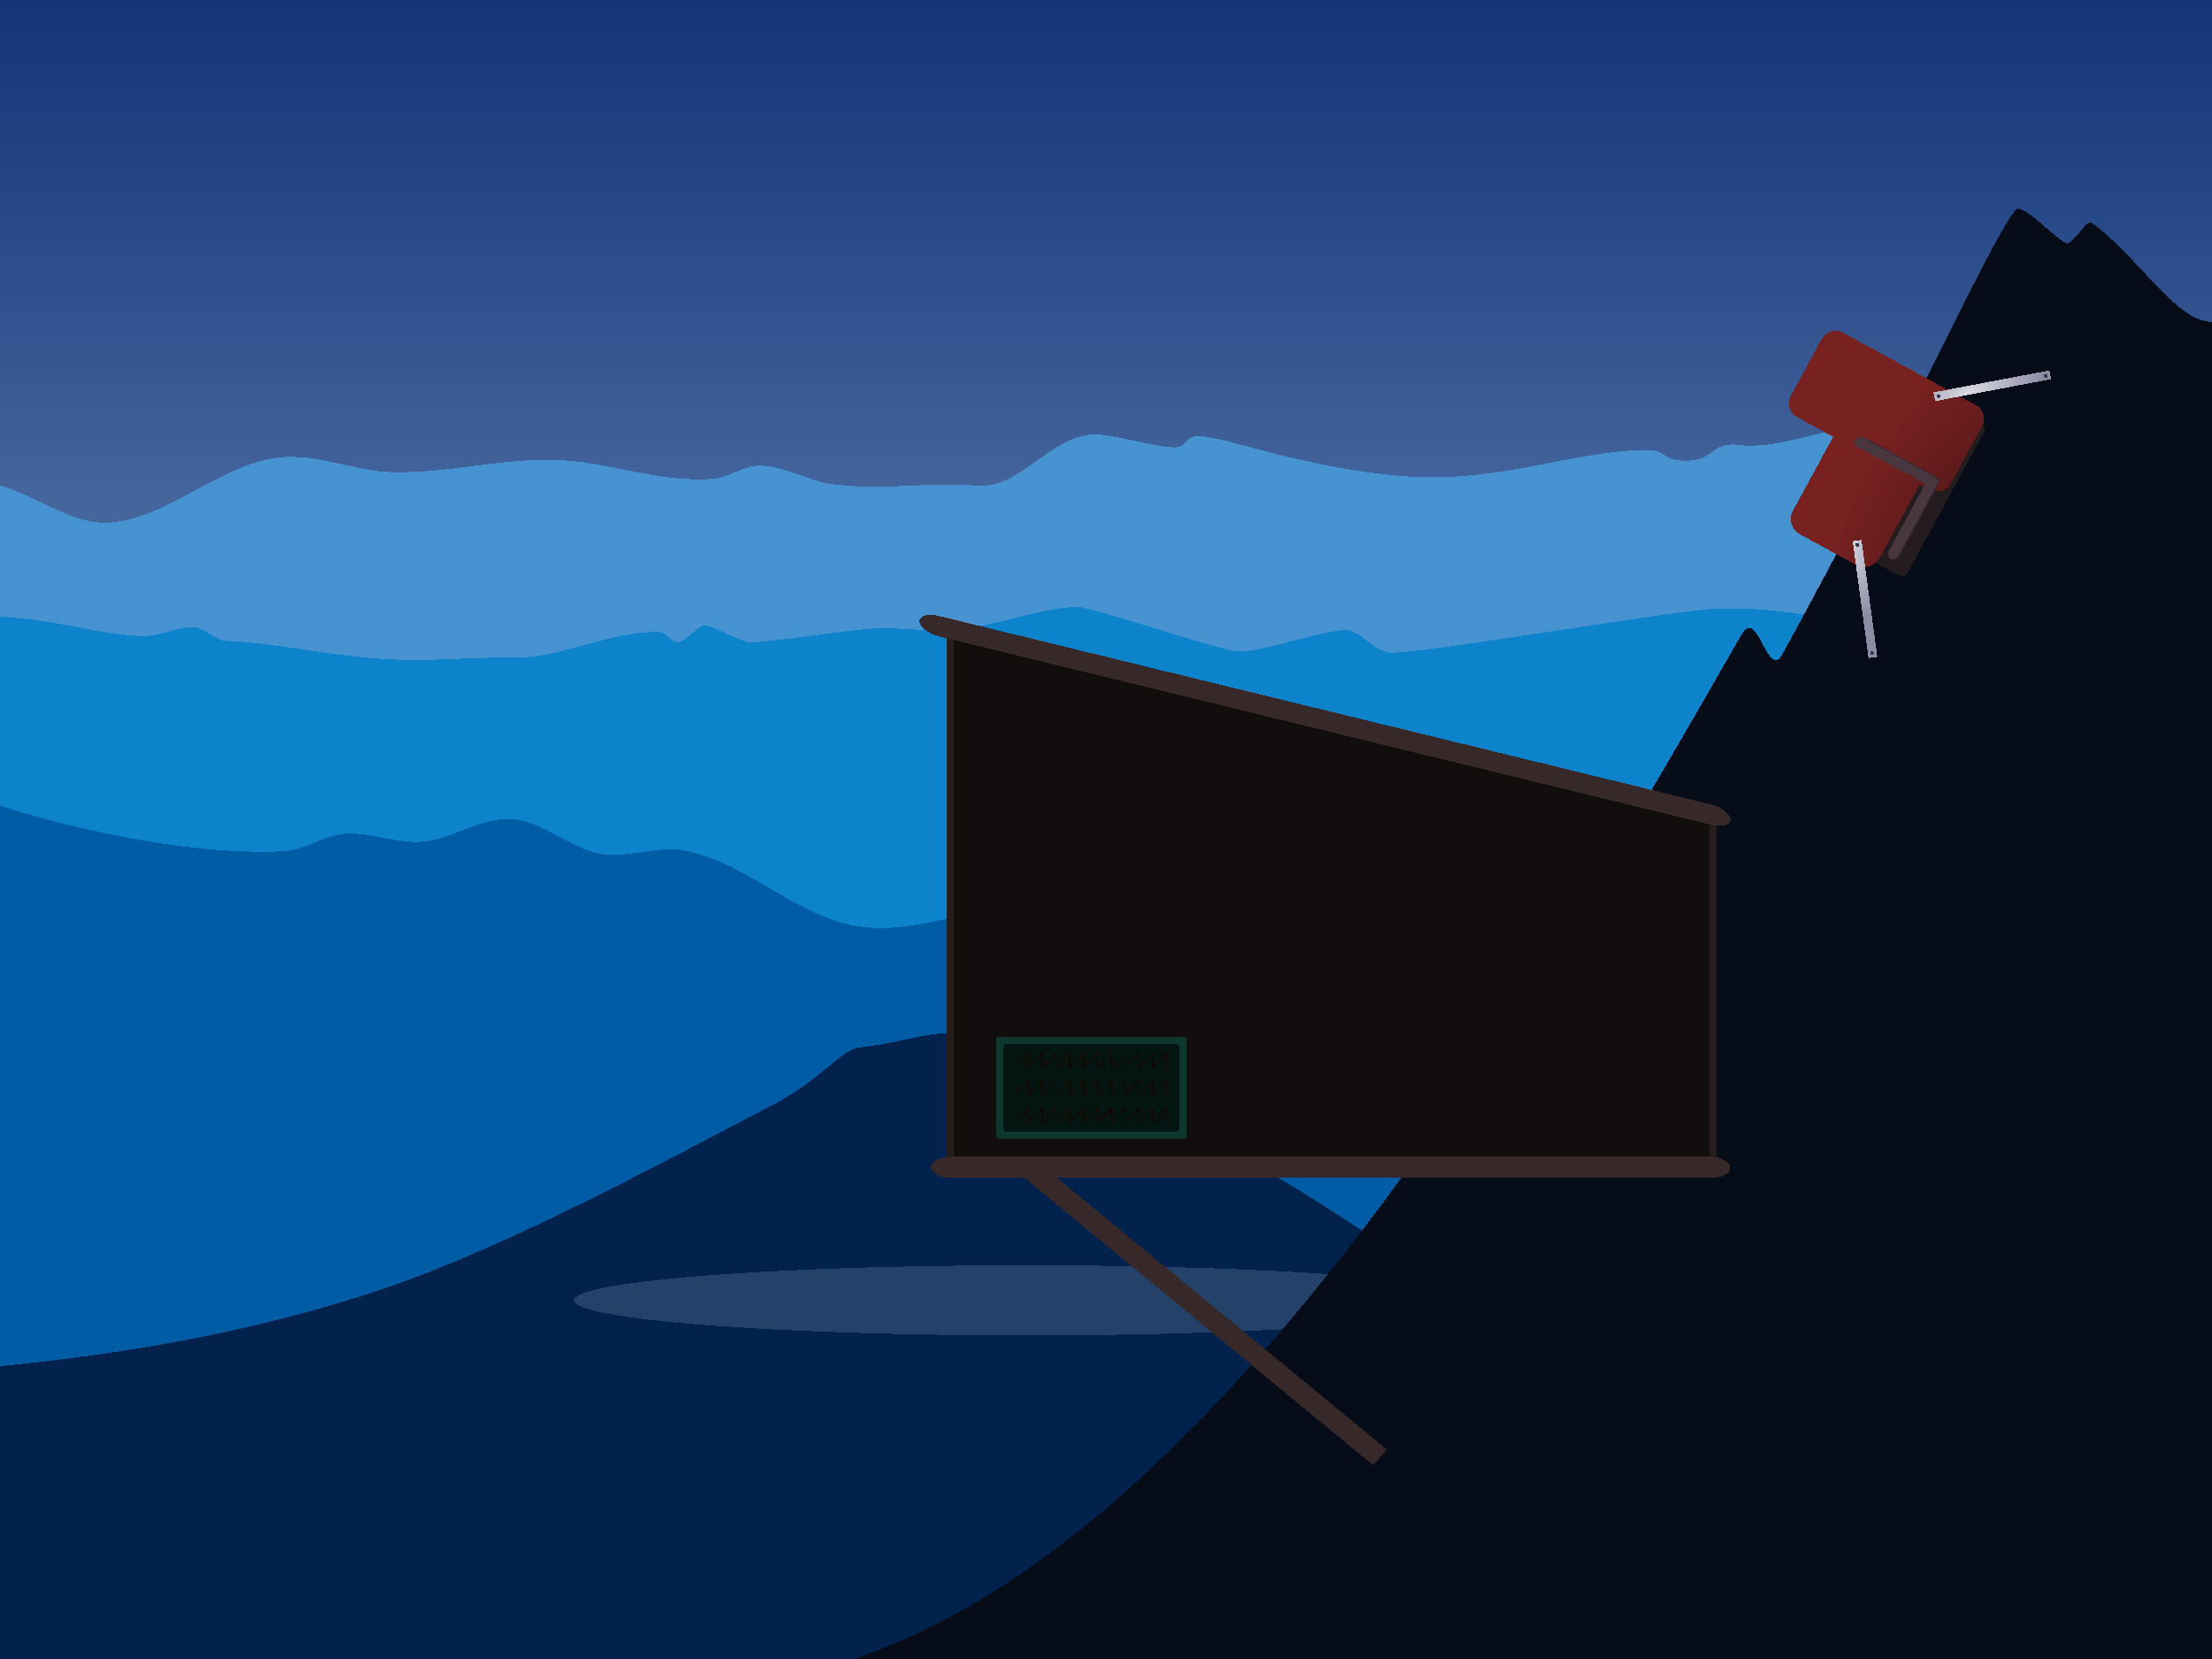 <?xml version="1.0" encoding="UTF-8" standalone="no"?>
<!-- Created with Inkscape (http://www.inkscape.org/) -->

<svg
   xmlns:dc="http://purl.org/dc/elements/1.1/"
   xmlns:cc="http://creativecommons.org/ns#"
   xmlns:rdf="http://www.w3.org/1999/02/22-rdf-syntax-ns#"
   xmlns:svg="http://www.w3.org/2000/svg"
   xmlns="http://www.w3.org/2000/svg"
   xmlns:xlink="http://www.w3.org/1999/xlink"
   xmlns:sodipodi="http://sodipodi.sourceforge.net/DTD/sodipodi-0.dtd"
   xmlns:inkscape="http://www.inkscape.org/namespaces/inkscape"
   width="1600"
   height="1200"
   viewBox="0 0 423.333 317.5"
   version="1.1"
   id="svg8"
   sodipodi:docname="scene.svg"
   inkscape:version="0.92+devel unknown"
   shape-rendering="crispEdges">
  <defs
     id="defs2">
    <linearGradient
       inkscape:collect="always"
       id="linearGradient6052">
      <stop
         style="stop-color:#ff7f2a;stop-opacity:0.148"
         offset="0"
         id="stop6048" />
      <stop
         style="stop-color:#130e0e;stop-opacity:0;"
         offset="1"
         id="stop6050" />
    </linearGradient>
    <linearGradient
       inkscape:collect="always"
       id="linearGradient4771">
      <stop
         style="stop-color:#561818;stop-opacity:1"
         offset="0"
         id="stop4767" />
      <stop
         style="stop-color:#782121;stop-opacity:1"
         offset="1"
         id="stop4769" />
    </linearGradient>
    <linearGradient
       inkscape:collect="always"
       id="linearGradient4740-6">
      <stop
         style="stop-color:#dbdbe3;stop-opacity:1"
         offset="0"
         id="stop4736" />
      <stop
         style="stop-color:#8c8ca5;stop-opacity:1"
         offset="1"
         id="stop4738" />
    </linearGradient>
    <linearGradient
       inkscape:collect="always"
       id="linearGradient4273">
      <stop
         style="stop-color:#04276f;stop-opacity:0.941"
         offset="0"
         id="stop4269" />
      <stop
         style="stop-color:#8aaad1;stop-opacity:1"
         offset="1"
         id="stop4271" />
    </linearGradient>
    <linearGradient
       inkscape:collect="always"
       xlink:href="#linearGradient4273"
       id="linearGradient4275"
       x1="205.619"
       y1="-20.5"
       x2="205.619"
       y2="201.769"
       gradientUnits="userSpaceOnUse" />
    <filter
       inkscape:collect="always"
       style="color-interpolation-filters:sRGB"
       id="filter4378"
       x="-0.024"
       width="1.049"
       y="-0.344"
       height="1.689">
      <feGaussianBlur
         inkscape:collect="always"
         stdDeviation="1.764"
         id="feGaussianBlur4380" />
    </filter>
    <filter
       inkscape:collect="always"
       style="color-interpolation-filters:sRGB"
       id="filter4427"
       x="-0.003"
       width="1.007"
       y="-0.008"
       height="1.017">
      <feGaussianBlur
         inkscape:collect="always"
         stdDeviation="0.593"
         id="feGaussianBlur4429" />
    </filter>
    <filter
       inkscape:collect="always"
       style="color-interpolation-filters:sRGB"
       id="filter4435"
       x="-0.007"
       width="1.014"
       y="-0.015"
       height="1.03">
      <feGaussianBlur
         inkscape:collect="always"
         stdDeviation="1.254"
         id="feGaussianBlur4437" />
    </filter>
    <filter
       inkscape:collect="always"
       style="color-interpolation-filters:sRGB"
       id="filter4447"
       x="-0.011"
       width="1.023"
       y="-0.02"
       height="1.04">
      <feGaussianBlur
         inkscape:collect="always"
         stdDeviation="1.988"
         id="feGaussianBlur4449" />
    </filter>
    <filter
       inkscape:collect="always"
       style="color-interpolation-filters:sRGB"
       id="filter4459"
       x="-0.003"
       width="1.006"
       y="-0.011"
       height="1.021">
      <feGaussianBlur
         inkscape:collect="always"
         stdDeviation="0.548"
         id="feGaussianBlur4461" />
    </filter>
    <radialGradient
       inkscape:collect="always"
       xlink:href="#linearGradient4740-6"
       id="radialGradient4742"
       cx="356.049"
       cy="144.032"
       fx="356.049"
       fy="144.032"
       r="11.292"
       gradientTransform="matrix(1.351,-0.196,0.08,0.55,-136.556,134.499)"
       gradientUnits="userSpaceOnUse" />
    <radialGradient
       inkscape:collect="always"
       xlink:href="#linearGradient4740-6"
       id="radialGradient4762"
       gradientUnits="userSpaceOnUse"
       gradientTransform="matrix(1.351,-0.196,0.08,0.55,-136.556,134.499)"
       cx="350.837"
       cy="144.436"
       fx="350.837"
       fy="144.436"
       r="11.292" />
    <radialGradient
       inkscape:collect="always"
       xlink:href="#linearGradient4771"
       id="radialGradient4773"
       cx="1414.043"
       cy="358.181"
       fx="1414.043"
       fy="358.181"
       r="70.523"
       gradientTransform="matrix(1.26,-2.258,0.912,0.509,-694.712,3382.134)"
       gradientUnits="userSpaceOnUse" />
    <filter
       inkscape:collect="always"
       style="color-interpolation-filters:sRGB"
       id="filter5742"
       x="-0.029"
       width="1.058"
       y="-0.317"
       height="1.634">
      <feGaussianBlur
         inkscape:collect="always"
         stdDeviation="0.349"
         id="feGaussianBlur5744" />
    </filter>
    <filter
       inkscape:collect="always"
       style="color-interpolation-filters:sRGB"
       id="filter5746"
       x="-0.029"
       width="1.058"
       y="-0.317"
       height="1.634">
      <feGaussianBlur
         inkscape:collect="always"
         stdDeviation="0.349"
         id="feGaussianBlur5748" />
    </filter>
    <filter
       inkscape:collect="always"
       style="color-interpolation-filters:sRGB"
       id="filter5750"
       x="-0.029"
       width="1.058"
       y="-0.317"
       height="1.634">
      <feGaussianBlur
         inkscape:collect="always"
         stdDeviation="0.349"
         id="feGaussianBlur5752" />
    </filter>
    <filter
       inkscape:collect="always"
       style="color-interpolation-filters:sRGB"
       id="filter5942"
       x="-0.748"
       width="2.496"
       y="-1.496"
       height="3.991">
      <feGaussianBlur
         inkscape:collect="always"
         stdDeviation="10.468"
         id="feGaussianBlur5944" />
    </filter>
    <radialGradient
       inkscape:collect="always"
       xlink:href="#linearGradient6052"
       id="radialGradient6054"
       cx="209.423"
       cy="223.244"
       fx="209.423"
       fy="223.244"
       r="72.992"
       gradientTransform="matrix(2.654,-1.0777925e-7,1.0851255e-7,1.866,-346.457,-208.325)"
       gradientUnits="userSpaceOnUse" />
  </defs>
  <sodipodi:namedview
     id="base"
     pagecolor="#000000"
     bordercolor="#666666"
     borderopacity="1.0"
     inkscape:pageopacity="0"
     inkscape:pageshadow="2"
     inkscape:zoom="0.98994949"
     inkscape:cx="975.97284"
     inkscape:cy="625.59185"
     inkscape:document-units="mm"
     inkscape:current-layer="layer11"
     inkscape:document-rotation="0"
     showgrid="false"
     units="px"
     inkscape:snap-global="false"
     inkscape:snap-page="true"
     inkscape:window-width="2560"
     inkscape:window-height="1413"
     inkscape:window-x="0"
     inkscape:window-y="27"
     inkscape:window-maximized="1"
     inkscape:showpageshadow="true"
     borderlayer="true">
    <inkscape:grid
       type="xygrid"
       id="grid4800" />
  </sodipodi:namedview>
  <g
     inkscape:label="sky"
     inkscape:groupmode="layer"
     id="layer1"
     transform="translate(0,20.5)"
     style="display:inline">
    <rect
       style="fill:url(#linearGradient4275);fill-opacity:1;stroke:none;stroke-width:1.106;stroke-linejoin:round"
       id="rect3462"
       width="423.333"
       height="317.5"
       x="6.2172489e-15"
       y="-20.5"
       inkscape:export-xdpi="96"
       inkscape:export-ydpi="96" />
  </g>
  <g
     inkscape:groupmode="layer"
     id="layer6"
     inkscape:label="mountain4"
     style="display:inline">
    <path
       style="fill:#4793d1;fill-opacity:1;stroke:none;stroke-width:2.452;stroke-linejoin:round;filter:url(#filter4447)"
       d="m 0,93.678 c 7.496,-6.106 18.771,6.682 28.405,5.866 11.08,-0.939 20.031,-10.8 31.068,-12.149 6.967,-0.851 13.863,2.54 20.879,2.722 9.886,0.257 19.691,-2.517 29.578,-2.304 9.849,0.212 19.52,4.359 29.34,3.56 2.926,-0.238 5.521,-2.409 8.457,-2.459 4.706,-0.081 9.018,2.878 13.687,3.472 9.65,1.229 16.627,-0.484 26.28,0.253 8.549,0.652 13.802,-9.921 22.416,-9.528 3.553,0.162 10.186,2.196 13.766,2.375 2.755,0.138 2.121,-2.24 4.88,-2.101 5.528,0.278 18.55,5.826 37.197,7.461 17.582,1.542 31.776,-4.869 44.863,-4.839 4.069,0.009 3,1.836 6.858,1.972 5.954,0.21 4.876,-3.66 10.386,-2.922 9.212,1.233 24.695,-7.082 37.368,-5.431 10.865,1.416 20.848,5.198 30.815,8.482 4.796,1.58 5.455,-2.694 10.339,-1.663 4.12,0.87 12.44,4.014 16.75,4.075 l 1e-5,226.978 H 0 Z"
       id="mountain4"
       inkscape:connector-curvature="0"
       sodipodi:nodetypes="caaaaaasssssssssssscccc"
       inkscape:export-xdpi="96"
       inkscape:export-ydpi="96"
       transform="matrix(1.041,0,0,1.025,-8.587,-2.012)" />
  </g>
  <g
     inkscape:groupmode="layer"
     id="layer5"
     inkscape:label="mountain3"
     style="display:inline">
    <path
       style="fill:#0d83cb;fill-opacity:1;stroke:none;stroke-width:2.182;stroke-linejoin:round;filter:url(#filter4435)"
       d="m 0,116.505 c 21.586,1.045 22.762,3.577 34.25,4.219 3.257,0.182 6.382,-1.795 9.798,-1.637 1.635,0.076 3.955,2.448 5.624,2.52 10.382,0.445 20.742,3.272 32.252,3.53 8.609,0.193 11.47,-0.457 20.555,-0.375 9.424,0.085 16.985,-4.821 26.826,-4.834 1.372,-0.002 2.168,1.933 3.547,1.931 1.478,-0.003 3.495,-3.078 4.98,-3.082 1.554,-0.004 6.708,3.127 8.269,3.122 3.883,-0.011 19.899,-2.619 23.814,-2.638 5.034,-0.025 7.407,0.483 12.439,0.454 6.242,-0.037 17.538,-4.388 23.762,-4.434 3.119,-0.023 26.836,8.353 29.938,8.334 4.83,-0.029 12.382,-3.248 19.212,-4.011 3.113,-0.348 5.36,4.364 9.104,4.233 8.441,-0.294 51.57,-7.923 59.446,-8.223 20.507,-0.782 38.952,8.092 52.03,8.004 10.563,-0.071 16.465,-5.909 22.384,-6.65 4.282,-0.536 9.117,2.914 11.756,2.732 8.003,-0.553 9.336,-2.412 13.345,-3.196 V 317.5 H 0 Z"
       id="mountain3"
       inkscape:connector-curvature="0"
       sodipodi:nodetypes="cssssssssssssssssssscccc"
       inkscape:export-xdpi="96"
       inkscape:export-ydpi="96"
       transform="matrix(1.041,0,0,1.025,-8.587,-2.012)" />
  </g>
  <g
     inkscape:groupmode="layer"
     id="layer4"
     inkscape:label="mountain2"
     style="display:inline">
    <path
       style="fill:#005ca5;fill-opacity:1;stroke:none;stroke-width:2.25;stroke-linejoin:round;filter:url(#filter4427)"
       d="m 0,149.444 c 12.805,5.17 39.86,12.434 60.297,11.478 3.897,-0.182 7.358,-2.905 11.244,-3.252 4.726,-0.422 9.426,1.818 14.158,1.47 5.693,-0.418 10.894,-4.594 16.591,-4.24 5.904,0.367 10.686,5.501 16.518,6.488 5.029,0.85 10.279,-1.553 15.29,-0.6 11.49,2.187 20.541,12.414 32.106,14.16 11.746,1.773 23.57,-5.218 35.398,-4.118 3.318,0.308 6.227,2.675 9.547,2.966 3.129,0.274 6.246,-1.684 9.349,-1.189 15.915,2.537 28.712,14.754 43.688,20.707 4.023,1.599 8.498,2.041 12.352,4.014 5.722,2.93 9.837,8.463 15.557,11.398 11.29,5.792 23.847,8.856 36.184,11.822 31.186,7.498 95.055,14.961 95.055,14.961 l 1e-5,81.991 H 0 Z"
       id="mountain2"
       inkscape:connector-curvature="0"
       sodipodi:nodetypes="csssssssssssssscccc"
       inkscape:export-xdpi="96"
       inkscape:export-ydpi="96"
       transform="matrix(1.041,0,0,1.025,-8.587,-2.012)" />
  </g>
  <g
     inkscape:groupmode="layer"
     id="layer3"
     inkscape:label="mountain1"
     style="display:inline">
    <path
       style="fill:#01224d;fill-opacity:1;stroke:none;stroke-width:1.923;stroke-linejoin:round;filter:url(#filter4459)"
       d="m 0,257.824 c 28.035,-2.384 54.26,-6.703 79.878,-15.636 22.008,-7.675 50.374,-23.265 70.911,-34.185 7.968,-4.237 12.312,-10.098 15.275,-10.439 10.625,-1.225 14.355,-4.105 21.631,-1.778 8.278,2.647 25.456,9.533 52.564,24.362 12.687,6.94 34.872,23.732 45.984,27.852 43.933,16.286 137.09,31.055 137.09,31.055 l -2e-5,38.446 H 0 Z"
       id="mountain1"
       inkscape:connector-curvature="0"
       sodipodi:nodetypes="csssssscccc"
       inkscape:export-xdpi="96"
       inkscape:export-ydpi="96"
       transform="matrix(1.041,0,0,1.025,-8.587,-2.012)" />
  </g>
  <g
     inkscape:groupmode="layer"
     id="layer7"
     inkscape:label="clouds"
     style="display:inline">
    <path
       style="fill:#c9d7f2;fill-opacity:0.176;stroke:none;stroke-width:0.882;stroke-linejoin:round;filter:url(#filter4378)"
       d="m 218.19,180.91 c 2e-5,3.395 -38.807,6.147 -86.679,6.147 -47.871,0 -86.679,-2.752 -86.679,-6.147 -6e-6,-1.393 6.534,-2.678 17.546,-3.708 15.827,-1.481 40.904,-2.438 69.133,-2.438 47.871,0 86.679,2.752 86.679,6.147 z"
       id="path4319"
       inkscape:connector-curvature="0"
       sodipodi:nodetypes="cscssc"
       transform="matrix(1,0,0,1.093,65.016,51.12)"
       inkscape:export-xdpi="96"
       inkscape:export-ydpi="96" />
  </g>
  <g
     inkscape:groupmode="layer"
     id="layer2"
     inkscape:label="mountain0"
     style="display:inline">
    <path
       style="fill:#060c18;fill-opacity:1;stroke:none;stroke-width:1.013;stroke-linejoin:round"
       d="M 423.333,61.591 V 317.5 l -259.995,10e-6 c 70.093,-23.287 130.149,-126.564 169.981,-196.12 3.052,-5.329 4.973,8.951 7.795,3.822 24.258,-44.079 39.917,-79.523 44.652,-85.019 1.463,-1.463 7.269,5.423 9.715,6.321 1.302,0.478 3.754,-4.61 4.805,-3.864 8.847,6.288 16.043,18.95 23.047,18.95 z"
       id="rect4290"
       inkscape:connector-curvature="0"
       sodipodi:nodetypes="cccsscssc"
       inkscape:export-xdpi="96"
       inkscape:export-ydpi="96" />
  </g>
  <g
     inkscape:groupmode="layer"
     id="layer8"
     inkscape:label="cabin"
     style="display:inline">
    <path
       style="fill:#130e0e;fill-opacity:1;stroke:#281d1d;stroke-width:1.401;stroke-linejoin:round;stroke-opacity:1"
       d="m 181.842,120.371 145.985,36.385 v 66.815 H 181.842 Z"
       id="rect4471"
       inkscape:connector-curvature="0"
       sodipodi:nodetypes="ccccc" />
    <rect
       style="fill:#372929;fill-opacity:1;stroke:none;stroke-width:1.117;stroke-linejoin:round"
       id="rect4474"
       width="159.859"
       height="3.898"
       x="181.214"
       y="74.028"
       ry="1.949"
       transform="matrix(0.971,0.237,0,1,0,0)"
       rx="3.673" />
    <rect
       style="fill:#372929;fill-opacity:1;stroke:none;stroke-width:1.101;stroke-linejoin:round"
       id="rect4476"
       width="152.92"
       height="4.062"
       x="178.2"
       y="221.399"
       rx="3.673"
       ry="1.949" />
    <rect
       ry="0"
       rx="0"
       y="45.386"
       x="295.75"
       height="3.995"
       width="86.678"
       id="rect4478"
       style="fill:#372929;fill-opacity:1;stroke:none;stroke-width:0.822;stroke-linejoin:round"
       transform="matrix(0.772,0.636,-0.657,0.753,0,0)" />
  </g>
  <g
     inkscape:groupmode="layer"
     id="layer9"
     inkscape:label="generator"
     style="display:inline">
    <g
       id="generator"
       transform="rotate(-61.499,346.334,61.981)"
       inkscape:export-xdpi="96"
       inkscape:export-ydpi="96">
      <rect
         ry="1.07"
         rx="1.076"
         y="77.145"
         x="312.181"
         height="24.03"
         width="32.974"
         id="rect4493"
         style="fill:#241c1f;fill-opacity:1;stroke:none;stroke-width:1.224;stroke-linejoin:round;stroke-opacity:1" />
      <path
         style="fill:url(#radialGradient4773);fill-opacity:1;stroke:none;stroke-width:4.161;stroke-linejoin:round;stroke-opacity:1"
         d="m 1326.557,236.695 c -4.011,-0.003 -7.886,2.136 -9.941,5.922 l -22.346,41.154 c -2.99,5.506 -0.963,12.346 4.543,15.336 l 26.186,14.219 -28.947,53.312 c -3.353,6.175 -1.081,13.844 5.094,17.197 l 40.418,21.947 c 6.175,3.353 13.844,1.081 17.197,-5.094 l 28.947,-53.312 7.166,3.891 c 5.506,2.99 12.346,0.963 15.336,-4.543 l 22.346,-41.154 c 2.99,-5.506 0.965,-12.346 -4.541,-15.336 l -18.311,-9.941 v -0.002 l -40.418,-21.945 -37.33,-20.27 c -1.721,-0.934 -3.573,-1.379 -5.396,-1.381 z"
         transform="matrix(0.126,0.233,-0.233,0.126,235.541,-271.955)"
         id="rect4481"
         inkscape:connector-curvature="0" />
      <g
         transform="translate(-0.936,0.405)"
         id="g4517">
        <g
           id="g4497"
           transform="translate(0.869,0.033)"
           style="fill:#3b2833;fill-opacity:1">
          <rect
             ry="1"
             rx="1"
             y="80.042"
             x="330.296"
             height="17.783"
             width="1.999"
             id="rect4489"
             style="fill:#3b2833;fill-opacity:1;stroke:none;stroke-width:0.83;stroke-linejoin:round;stroke-opacity:1" />
          <rect
             transform="rotate(90)"
             style="fill:#3b2833;fill-opacity:1;stroke:none;stroke-width:0.83;stroke-linejoin:round;stroke-opacity:1"
             id="rect4491"
             width="1.999"
             height="17.783"
             x="95.826"
             y="-332.296"
             rx="1"
             ry="1" />
        </g>
        <g
           transform="translate(0.632,-0.203)"
           id="g4503">
          <rect
             style="fill:#48373e;fill-opacity:1;stroke:none;stroke-width:0.83;stroke-linejoin:round;stroke-opacity:1"
             id="rect4499"
             width="1.999"
             height="17.783"
             x="330.296"
             y="80.042"
             rx="1"
             ry="1" />
          <rect
             ry="1"
             rx="1"
             y="-332.296"
             x="95.826"
             height="17.783"
             width="1.999"
             id="rect4501"
             style="fill:#48373e;fill-opacity:1;stroke:none;stroke-width:0.83;stroke-linejoin:round;stroke-opacity:1"
             transform="rotate(90)" />
        </g>
      </g>
    </g>
    <g
       id="top-strap"
       inkscape:export-xdpi="96"
       inkscape:export-ydpi="96">
      <rect
         transform="rotate(-10.715)"
         ry="0"
         rx="0"
         y="142.582"
         x="349.612"
         height="1.701"
         width="22.584"
         id="rect4685"
         style="fill:url(#radialGradient4742);fill-opacity:1;stroke:none;stroke-width:1.101;stroke-linejoin:round;stroke-opacity:1" />
      <circle
         r="0.376"
         cy="75.82"
         cx="370.992"
         id="path4691"
         style="fill:#373748;fill-opacity:1;stroke:none;stroke-width:1.101;stroke-linejoin:round;stroke-opacity:1" />
      <circle
         style="fill:#373748;fill-opacity:1;stroke:none;stroke-width:1.101;stroke-linejoin:round;stroke-opacity:1"
         id="circle4693"
         cx="391.519"
         cy="71.944"
         r="0.376" />
    </g>
    <g
       id="bottom-strap"
       transform="rotate(93.006,349.739,82.684)"
       inkscape:export-xdpi="96"
       inkscape:export-ydpi="96">
      <rect
         style="fill:url(#radialGradient4762);fill-opacity:1;stroke:none;stroke-width:1.101;stroke-linejoin:round;stroke-opacity:1"
         id="rect4754"
         width="22.584"
         height="1.701"
         x="349.612"
         y="142.582"
         rx="0"
         ry="0"
         transform="rotate(-10.715)" />
      <circle
         style="fill:#373748;fill-opacity:1;stroke:none;stroke-width:1.101;stroke-linejoin:round;stroke-opacity:1"
         id="circle4756"
         cx="370.992"
         cy="75.82"
         r="0.376" />
      <circle
         r="0.376"
         cy="71.944"
         cx="391.519"
         id="circle4758"
         style="fill:#373748;fill-opacity:1;stroke:none;stroke-width:1.101;stroke-linejoin:round;stroke-opacity:1" />
    </g>
  </g>
  <g
     inkscape:groupmode="layer"
     id="layer10"
     inkscape:label="heater"
     style="display:inline">
    <g
       id="heater"
       inkscape:export-xdpi="96"
       inkscape:export-ydpi="96">
      <rect
         ry="0.524"
         rx="0.57"
         y="198.395"
         x="190.669"
         height="19.598"
         width="36.396"
         id="rect4826"
         style="opacity:0.988;fill:#0f382f;fill-opacity:1;stroke:none;stroke-width:0.241;stroke-linecap:round;stroke-linejoin:round;stroke-miterlimit:4;stroke-dasharray:none;stroke-opacity:1" />
      <rect
         style="opacity:0.988;fill:#061512;fill-opacity:1;stroke:none;stroke-width:0.215;stroke-linecap:round;stroke-linejoin:round;stroke-miterlimit:4;stroke-dasharray:none;stroke-opacity:1"
         id="rect4828"
         width="33.596"
         height="16.798"
         x="192.068"
         y="199.795"
         rx="0.527"
         ry="0.449" />
      <path
         inkscape:connector-curvature="0"
         id="path4804"
         d="m 194.172,204.225 2.646,-2.646 v 2.646 l 2.646,-2.646 v 2.646 l 2.646,-2.646 v 2.646 l 2.646,-2.646 v 2.646 l 2.646,-2.646 v 2.646 l 2.646,-2.646 v 2.646 l 2.646,-2.646 v 2.646 l 2.646,-2.646 v 2.646 l 2.646,-2.646 v 2.646 l 2.646,-2.646 v 2.646 l 2.646,-2.646 v 2.646"
         style="fill:none;stroke:#130800;stroke-width:0.265px;stroke-linecap:round;stroke-linejoin:round;stroke-opacity:1" />
      <path
         style="fill:none;stroke:#130800;stroke-width:0.265px;stroke-linecap:round;stroke-linejoin:round;stroke-opacity:1"
         d="m 194.172,209.517 2.646,-2.646 v 2.646 l 2.646,-2.646 v 2.646 l 2.646,-2.646 v 2.646 l 2.646,-2.646 v 2.646 l 2.646,-2.646 v 2.646 l 2.646,-2.646 v 2.646 l 2.646,-2.646 v 2.646 l 2.646,-2.646 v 2.646 l 2.646,-2.646 v 2.646 l 2.646,-2.646 v 2.646 l 2.646,-2.646 v 2.646"
         id="path4806"
         inkscape:connector-curvature="0" />
      <path
         inkscape:connector-curvature="0"
         id="path4808"
         d="m 194.172,214.808 2.646,-2.646 v 2.646 l 2.646,-2.646 v 2.646 l 2.646,-2.646 v 2.646 l 2.646,-2.646 v 2.646 l 2.646,-2.646 v 2.646 l 2.646,-2.646 v 2.646 l 2.646,-2.646 v 2.646 l 2.646,-2.646 v 2.646 l 2.646,-2.646 v 2.646 l 2.646,-2.646 v 2.646 l 2.646,-2.646 v 2.646"
         style="fill:none;stroke:#130800;stroke-width:0.265px;stroke-linecap:round;stroke-linejoin:round;stroke-opacity:1" />
    </g>
  </g>
  <g
     style="display:none"
     inkscape:label="heater on"
     id="g4934"
     inkscape:groupmode="layer">
    <g
       id="heater-on"
       inkscape:export-xdpi="96"
       inkscape:export-ydpi="96">
      <path
         style="fill:none;stroke:#ff7f2a;stroke-width:0.265px;stroke-linecap:round;stroke-linejoin:round;stroke-opacity:1"
         d="m 194.172,204.225 2.646,-2.646 v 2.646 l 2.646,-2.646 v 2.646 l 2.646,-2.646 v 2.646 l 2.646,-2.646 v 2.646 l 2.646,-2.646 v 2.646 l 2.646,-2.646 v 2.646 l 2.646,-2.646 v 2.646 l 2.646,-2.646 v 2.646 l 2.646,-2.646 v 2.646 l 2.646,-2.646 v 2.646 l 2.646,-2.646 v 2.646"
         id="path4928"
         inkscape:connector-curvature="0" />
      <path
         inkscape:connector-curvature="0"
         id="path4930"
         d="m 194.172,209.517 2.646,-2.646 v 2.646 l 2.646,-2.646 v 2.646 l 2.646,-2.646 v 2.646 l 2.646,-2.646 v 2.646 l 2.646,-2.646 v 2.646 l 2.646,-2.646 v 2.646 l 2.646,-2.646 v 2.646 l 2.646,-2.646 v 2.646 l 2.646,-2.646 v 2.646 l 2.646,-2.646 v 2.646 l 2.646,-2.646 v 2.646"
         style="fill:none;stroke:#ff7f2a;stroke-width:0.265px;stroke-linecap:round;stroke-linejoin:round;stroke-opacity:1" />
      <path
         style="fill:none;stroke:#ff7f2a;stroke-width:0.265px;stroke-linecap:round;stroke-linejoin:round;stroke-opacity:1"
         d="m 194.172,214.808 2.646,-2.646 v 2.646 l 2.646,-2.646 v 2.646 l 2.646,-2.646 v 2.646 l 2.646,-2.646 v 2.646 l 2.646,-2.646 v 2.646 l 2.646,-2.646 v 2.646 l 2.646,-2.646 v 2.646 l 2.646,-2.646 v 2.646 l 2.646,-2.646 v 2.646 l 2.646,-2.646 v 2.646 l 2.646,-2.646 v 2.646"
         id="path4932"
         inkscape:connector-curvature="0" />
      <path
         style="fill:none;stroke:#ff7f2a;stroke-width:0.265px;stroke-linecap:round;stroke-linejoin:round;stroke-opacity:1;filter:url(#filter5750)"
         d="m 194.172,204.225 2.646,-2.646 v 2.646 l 2.646,-2.646 v 2.646 l 2.646,-2.646 v 2.646 l 2.646,-2.646 v 2.646 l 2.646,-2.646 v 2.646 l 2.646,-2.646 v 2.646 l 2.646,-2.646 v 2.646 l 2.646,-2.646 v 2.646 l 2.646,-2.646 v 2.646 l 2.646,-2.646 v 2.646 l 2.646,-2.646 v 2.646"
         id="path5544"
         inkscape:connector-curvature="0" />
      <path
         inkscape:connector-curvature="0"
         id="path5546"
         d="m 194.172,209.517 2.646,-2.646 v 2.646 l 2.646,-2.646 v 2.646 l 2.646,-2.646 v 2.646 l 2.646,-2.646 v 2.646 l 2.646,-2.646 v 2.646 l 2.646,-2.646 v 2.646 l 2.646,-2.646 v 2.646 l 2.646,-2.646 v 2.646 l 2.646,-2.646 v 2.646 l 2.646,-2.646 v 2.646 l 2.646,-2.646 v 2.646"
         style="fill:none;stroke:#ff7f2a;stroke-width:0.265px;stroke-linecap:round;stroke-linejoin:round;stroke-opacity:1;filter:url(#filter5746)" />
      <path
         style="fill:none;stroke:#ff7f2a;stroke-width:0.265px;stroke-linecap:round;stroke-linejoin:round;stroke-opacity:1;filter:url(#filter5742)"
         d="m 194.172,214.808 2.646,-2.646 v 2.646 l 2.646,-2.646 v 2.646 l 2.646,-2.646 v 2.646 l 2.646,-2.646 v 2.646 l 2.646,-2.646 v 2.646 l 2.646,-2.646 v 2.646 l 2.646,-2.646 v 2.646 l 2.646,-2.646 v 2.646 l 2.646,-2.646 v 2.646 l 2.646,-2.646 v 2.646 l 2.646,-2.646 v 2.646"
         id="path5548"
         inkscape:connector-curvature="0" />
    </g>
  </g>
  <g
     inkscape:groupmode="layer"
     id="layer11"
     inkscape:label="heater glow"
     style="display:none">
    <g
       id="g6058"
       inkscape:export-xdpi="96"
       inkscape:export-ydpi="96">
      <rect
         transform="matrix(0.951,0,0,0.664,9.388,67.645)"
         ry="1.701"
         rx="3.356"
         y="199.795"
         x="192.068"
         height="16.798"
         width="33.596"
         id="rect5804"
         style="display:inline;opacity:0.988;fill:#ff6600;fill-opacity:0.604;stroke:none;stroke-width:0.203;stroke-linecap:round;stroke-linejoin:round;stroke-miterlimit:4;stroke-dasharray:none;stroke-opacity:1;filter:url(#filter5942)" />
      <path
         style="display:inline;fill:url(#radialGradient6054);fill-opacity:1;stroke:none;stroke-width:1.401;stroke-linejoin:round;stroke-opacity:1"
         d="m 181.842,120.371 145.985,36.385 v 66.815 H 181.842 Z"
         id="path6045"
         inkscape:connector-curvature="0"
         sodipodi:nodetypes="ccccc" />
    </g>
  </g>
</svg>
